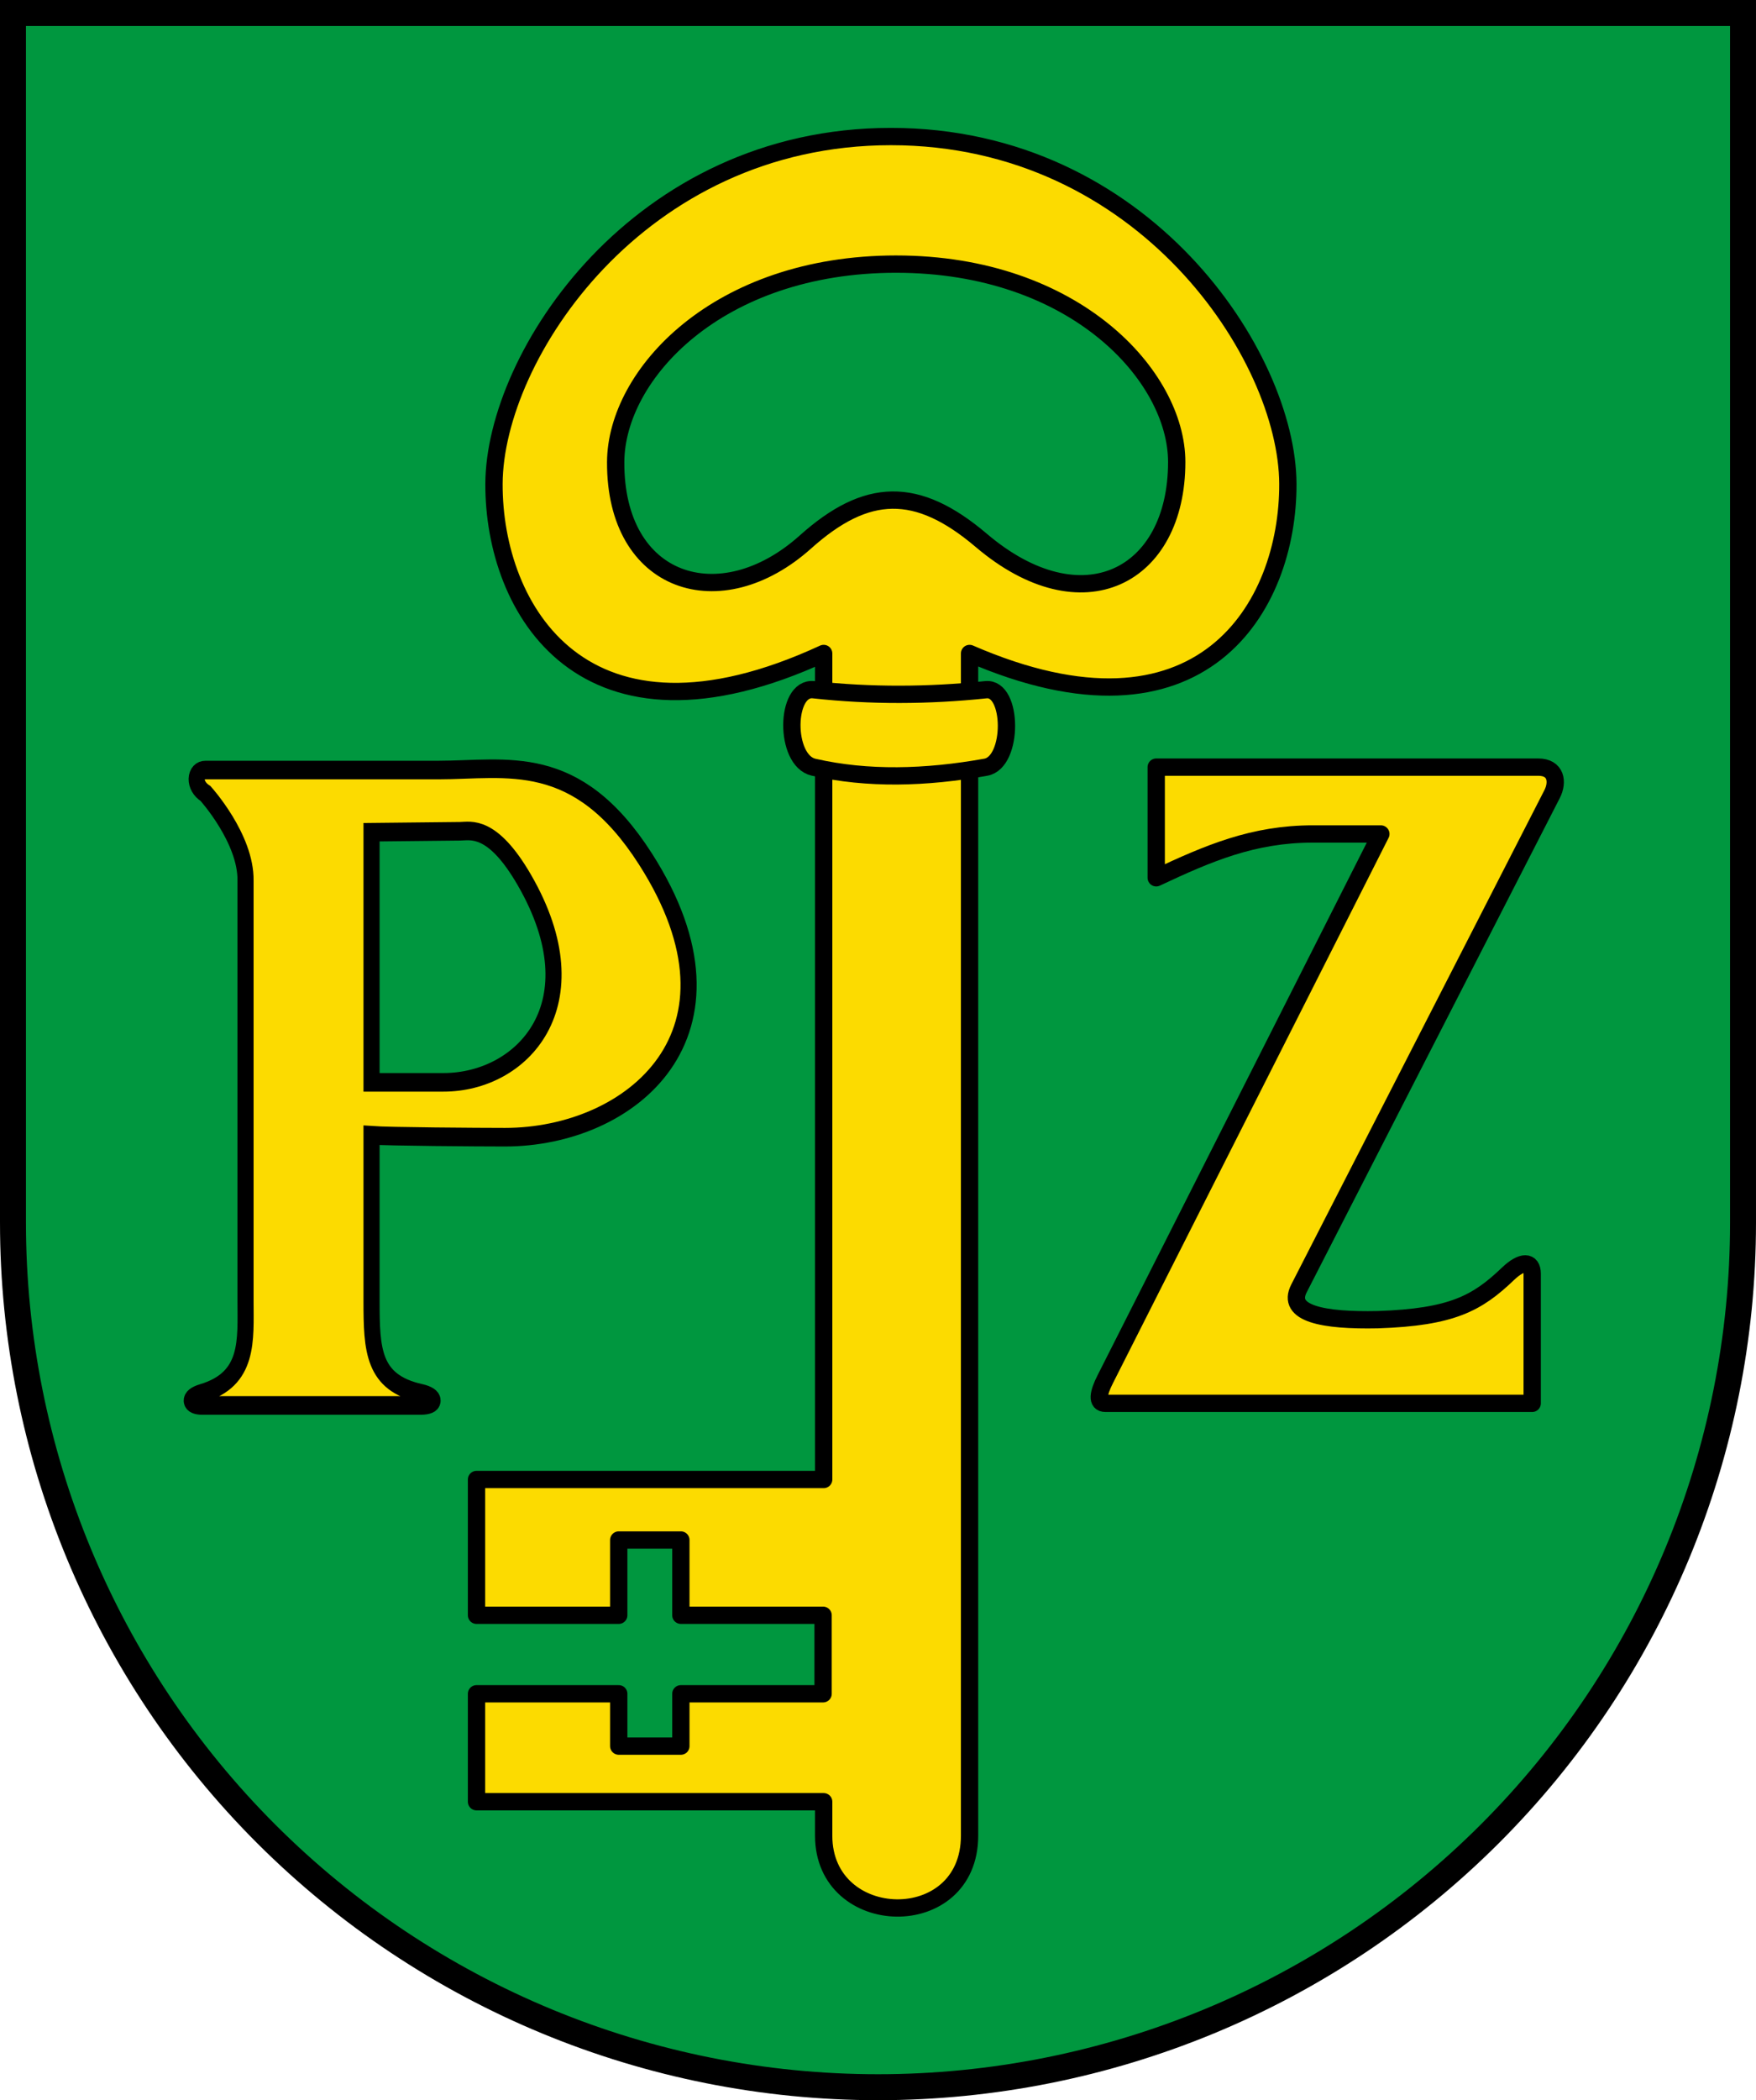 <?xml version="1.0" encoding="UTF-8"?>
<svg width="203mm" height="242.649mm" version="1.1" viewBox="0 0 203 242.649" xmlns="http://www.w3.org/2000/svg">
 <title>Wappen von Peterzell</title>
 <g transform="translate(73.814 259.756)">
  <path d="m-72.314-258.256 3.17e-4 139.766c6e-5 26.49 10.536 51.896 29.289 70.627 18.753 18.732 44.189 29.255 70.71 29.255 26.522 8e-5 51.957-10.523 70.711-29.255 18.754-18.732 29.289-44.137 29.289-70.628l1e-5 -139.766z" fill="#00973f"/>
  <g fill="#fcdb00" stroke="#000">
   <g transform="matrix(.844 0 0 .973 -70.887 -260.805)" stroke-width="2.207" aria-label="P">
    <path d="m47.423 155.551c0 5.831 0.17 9.704 6.737 10.964 2.215 0.425 2.115 1.451 0 1.451h-29.956c-1.654 0-2.091-0.913 0-1.451 6.509-1.675 5.958-6.287 5.958-11.02v-49.841c0.092-5.018-5.483-10.356-5.483-10.356-1.685-0.91-1.537-2.782 0-2.782h31.875c9.391 0 18.926-2.271 28.387 10.559 15.32 20.774-2.044 33.036-19.243 33.036-3.601 0-15.974-0.074-18.276-0.223zm0-25.954h9.856c10.819 0 20.896-9.277 11.084-24.013-4.4-6.609-7.363-5.812-8.83-5.798l-12.11 0.111z" fill="#fcdb00" stroke="#000" stroke-width="2.207"/>
   </g>
   <g transform="translate(-77.314 -263.256)" stroke-width=".265" aria-label="Z">
    <path d="m153.664 152.364c-1.492 2.911 2.785 3.74 9.125 3.608 8.594-0.293 11.493-1.907 15.057-5.316 1.592-1.523 2.781-1.494 2.781 0v14.98h-49.34c-1.03 0-0.853-1.15 0-2.817l31.845-62.966h-7.852c-6.909 0-12.081 2.227-18.117 5.062v-12.784h44.165c2.071 0 2.315 1.722 1.6 3.117z" fill="#fcdb00" stroke="#000" stroke-linejoin="round" stroke-width="2"/>
   </g>
   <path d="m29.181-243.98c-29.241 0-45.831 25.376-45.888 40.12-0.056 14.468 10.297 32.45 38.113 19.604v95.435h-40.133v15.686h16.442v-8.694h7.181v8.694h16.442v9.071h-16.442v6.048h-7.181v-6.048h-16.442v12.473h40.133v3.923c0 10.922 16.865 11.35 16.865 0v-136.588c26.828 11.662 36.852-5.367 36.797-19.604-0.057-14.744-16.647-40.12-45.888-40.12zm0.61 14.739c20.665 0 32.428 12.948 32.428 22.863 0 13.24-10.909 18.975-22.591 9.058-7.455-6.329-13.253-6.152-20.338 0.189-9.817 8.787-21.997 4.921-21.929-9.248 0.049-10.104 11.764-22.863 32.429-22.863z" stroke-linecap="round" stroke-linejoin="round" stroke-miterlimit="8" stroke-width="2"/>
   <path d="m20.24-180.069c6.637 0.729 13.274 0.696 19.912 0 3.142-0.33 3.215 8.379 0 8.954-6.969 1.244-13.655 1.426-19.912 0-3.403-0.775-3.292-9.315 0-8.954z" stroke-linecap="round" stroke-linejoin="round" stroke-miterlimit="8" stroke-width="2"/>
  </g>
  <path d="m-72.314-258.256 3.17e-4 139.766c6e-5 26.49 10.536 51.896 29.289 70.627 18.753 18.732 44.189 29.255 70.71 29.255 26.522 8e-5 51.957-10.523 70.711-29.255 18.754-18.732 29.289-44.137 29.289-70.628l1e-5 -139.766z" fill="none" stroke="#000" stroke-linecap="square" stroke-miterlimit="8" stroke-width="3"/>
 </g>
</svg>
